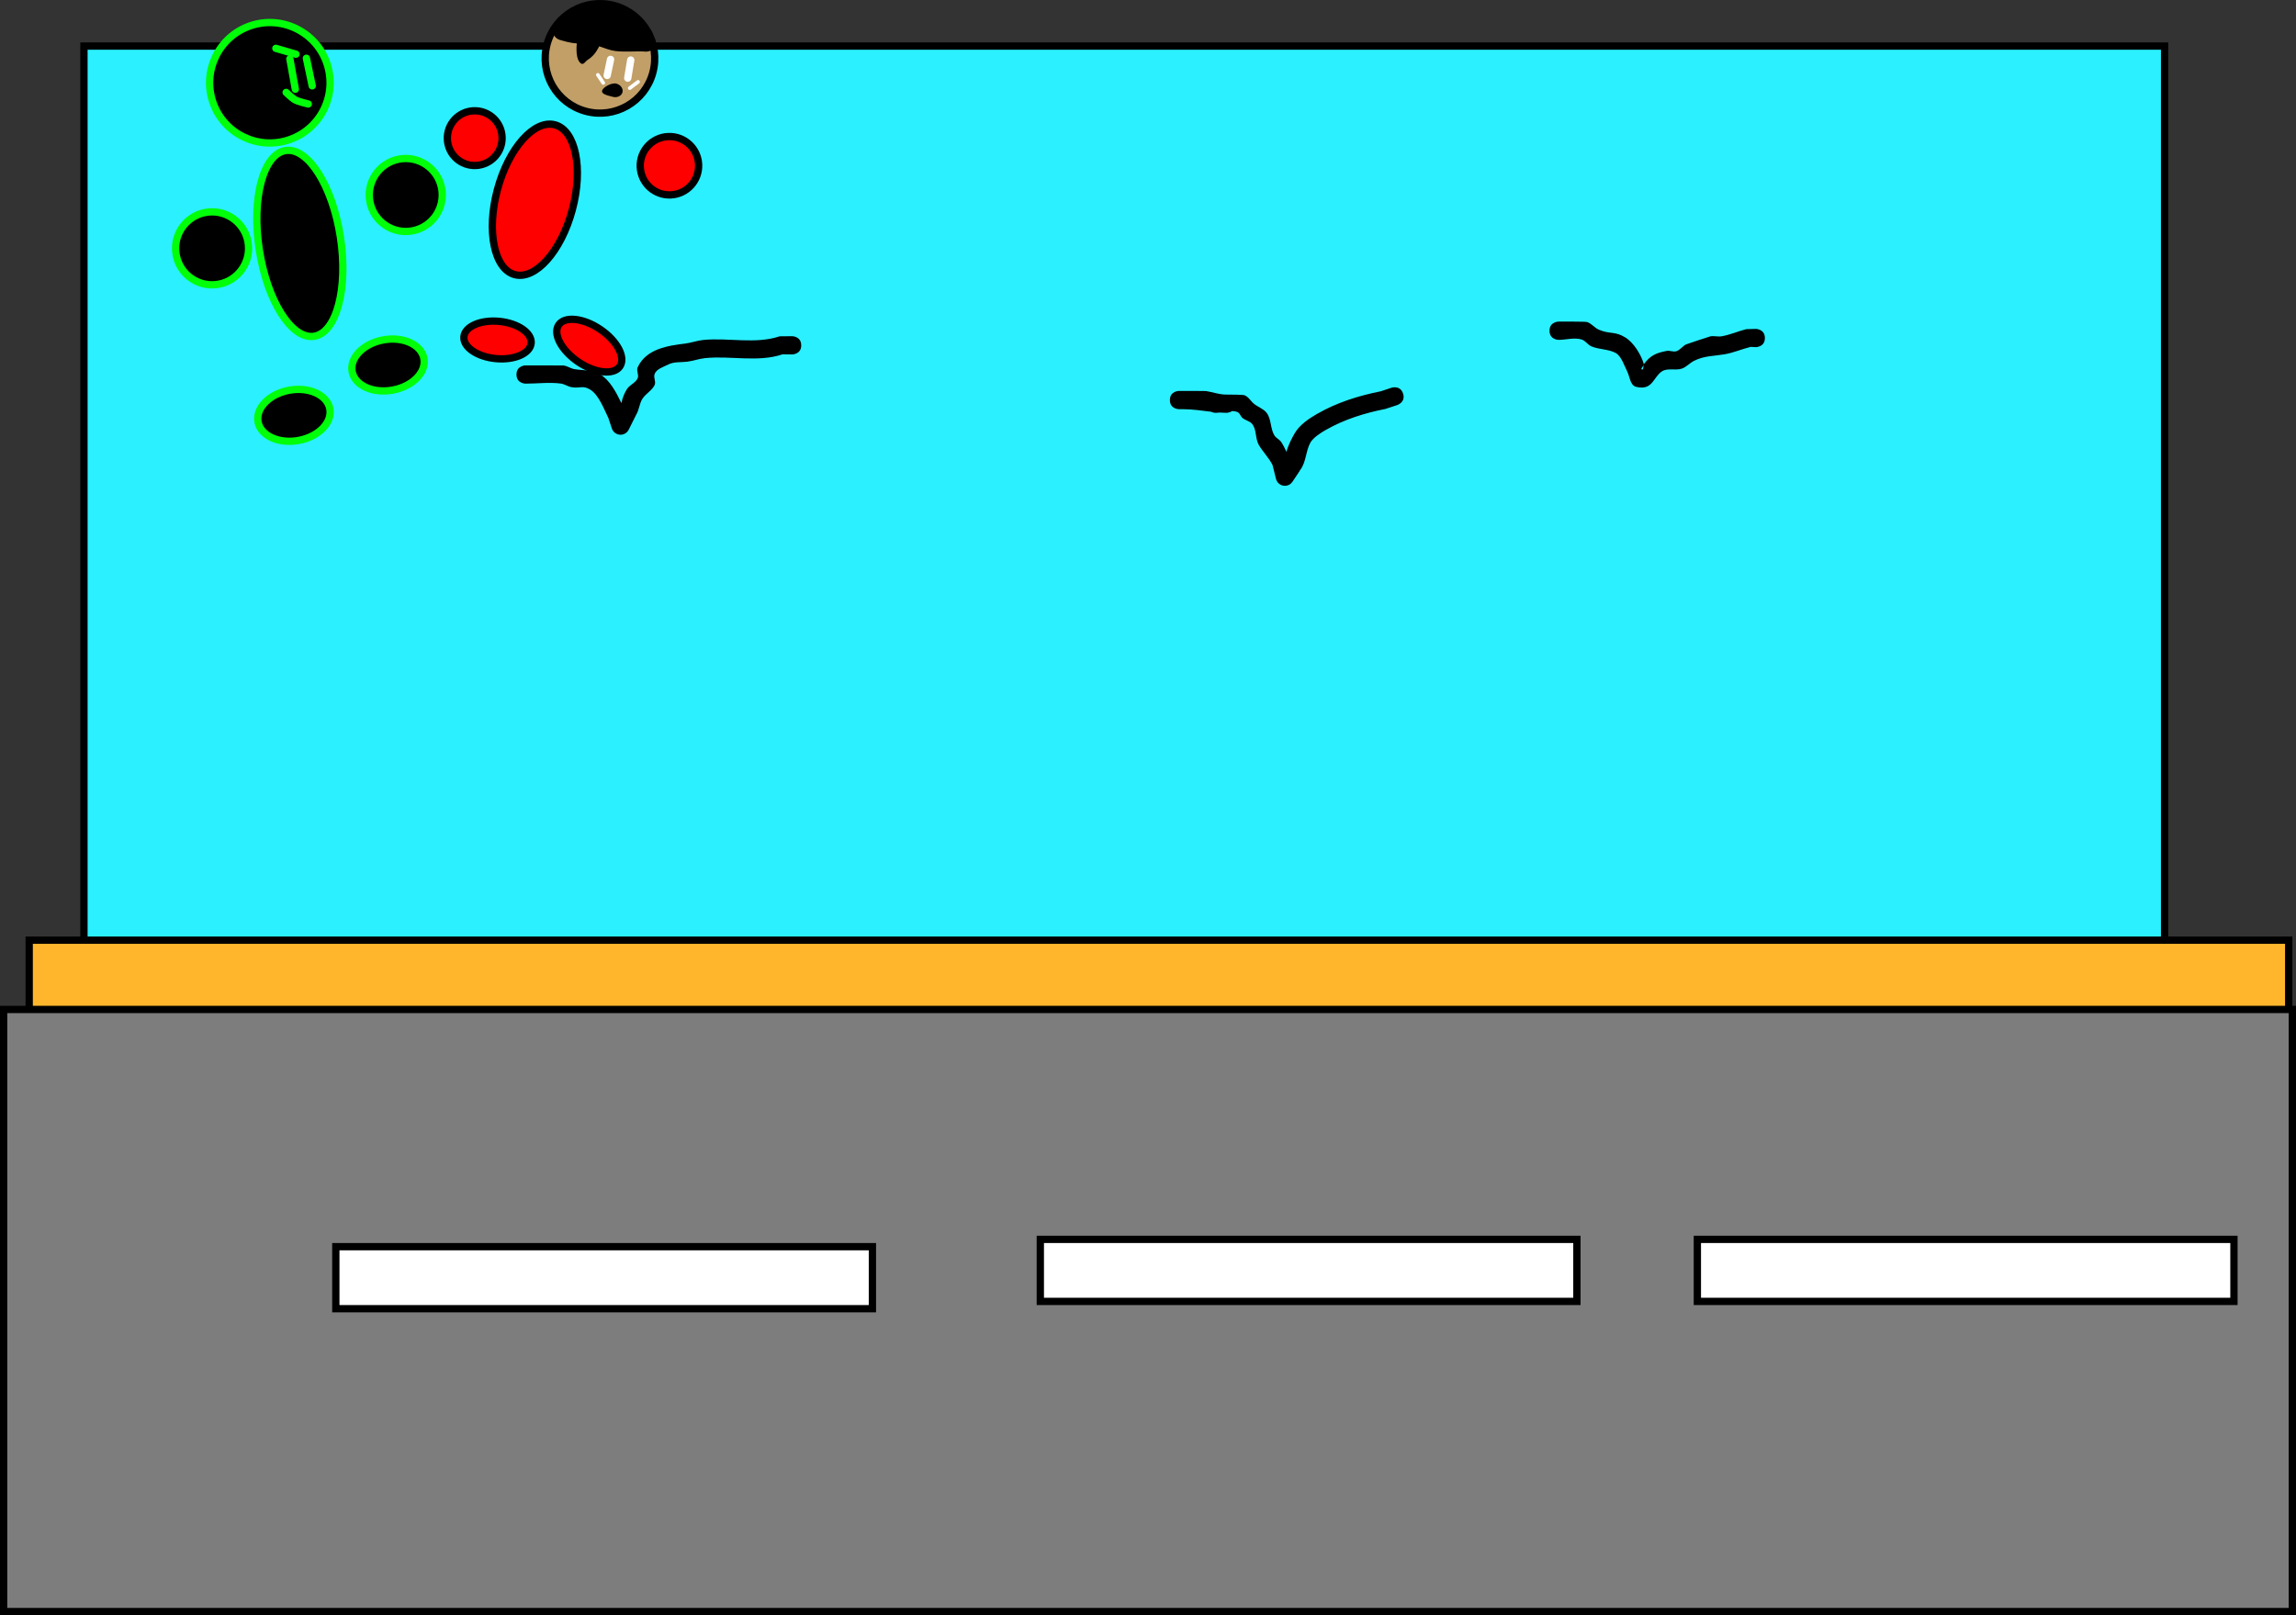<svg version="1.1" xmlns="http://www.w3.org/2000/svg" xmlns:xlink="http://www.w3.org/1999/xlink" width="629" height="442.629" viewBox="0,0,629,442.629"><rect x="0" y="0" width="629" height="442.629" fill="#333333" stroke="none"/><g transform="translate(78.5,66.629)"><g data-paper-data="{&quot;isPaintingLayer&quot;:true}" fill-rule="nonzero" stroke-linejoin="miter" stroke-miterlimit="10" stroke-dasharray="" stroke-dashoffset="0" style="mix-blend-mode: normal"><path d="M-55.5,194v-248h570v248z" fill="#2bf0ff" stroke="#000000" stroke-width="2" stroke-linecap="butt"/><path d="M-70.5,214v-23h619v23z" fill="#ffb62c" stroke="#000000" stroke-width="2" stroke-linecap="butt"/><path d="M141,28c0,2.5 -2.5,2.5 -2.5,2.5l-2.6,-0.032c-6.829,2.276 -14.174,0.316 -21.246,1.039c-1.66,0.17 -3.252,0.776 -4.908,0.981c-1.721,0.213 -3.604,-0.033 -5.148,0.758c-1.382,0.708 -3.321,1.23 -3.789,2.711c-0.298,0.941 0.454,2.077 0.015,2.962c-0.749,1.51 -2.468,2.35 -3.359,3.781c-0.818,1.314 -0.864,3.014 -1.686,4.325c-0.018,0.029 -0.037,0.059 -0.056,0.088l0.011,0.006l-1.976,3.952c-0.401,0.846 -1.262,1.43 -2.26,1.43c-1.125,0 -2.076,-0.743 -2.39,-1.764l-0.94,-2.819c-1.136,-2.284 -2.599,-6.333 -4.985,-7.79c-2.042,-1.247 -2.725,-0.265 -5.086,-0.659c-1.04,-0.173 -1.954,-0.867 -3,-1c-3.174,-0.404 -6.4,0.032 -9.6,0.032c0,0 -2.5,0 -2.5,-2.5c0,-2.5 2.5,-2.5 2.5,-2.5c0.576,0 10.057,-0.01 10.4,0.032c1.046,0.129 1.96,0.827 3,1c2.316,0.386 4.896,0.142 6.914,1.341c2.752,1.635 4.488,4.974 5.927,7.96c0.269,-1.361 0.792,-2.68 1.506,-3.817c0.735,-1.17 2.317,-1.695 2.927,-2.934c0.448,-0.908 -0.404,-2.117 0.015,-3.038c2.336,-5.127 8.393,-5.951 13.063,-6.531c1.652,-0.205 3.241,-0.815 4.898,-0.98c6.957,-0.694 14.252,1.232 20.948,-1l3.4,-0.032c0,0 2.5,0 2.5,2.5z" fill="#000000" stroke="none" stroke-width="0.5" stroke-linecap="butt"/><path d="M405,26c0,2.5 -2.5,2.5 -2.5,2.5l-1.394,-0.075c-2.422,0.604 -4.744,1.625 -7.206,2.042c-2.937,0.498 -5.473,0.369 -8.302,1.778c-1.193,0.594 -2.109,1.727 -3.374,2.147c-1.727,0.573 -3.882,-0.254 -5.41,0.734c-2.435,1.573 -2.528,5.389 -7.126,4.238c-1.638,-0.41 -1.703,-2.918 -2.498,-4.408c-0.566,-1.06 -1.496,-3.983 -3.005,-4.83c-2.019,-1.134 -4.569,-0.929 -6.697,-1.84c-1.014,-0.434 -1.656,-1.578 -2.713,-1.894c-2.005,-0.598 -4.183,0.107 -6.276,0.107c0,0 -2.5,0 -2.5,-2.5c0,-2.5 2.5,-2.5 2.5,-2.5c1.24,0 7.254,-0.023 7.724,0.107c1.254,0.347 2.091,1.593 3.287,2.106c3.1,1.33 4.344,0.319 7.303,2.16c2.301,1.432 4.284,4.737 4.995,7.17c0.156,0.534 -1.041,1.472 -0.498,1.592c0.547,0.121 0.264,-1.123 0.604,-1.569c1.756,-2.298 3.25,-2.971 6.185,-3.534c0.876,-0.168 1.83,0.359 2.676,0.075c1.016,-0.341 1.669,-1.372 2.626,-1.853c0.239,-0.12 6.476,-2.184 6.698,-2.222c0.986,-0.169 2.013,0.161 3,0c2.326,-0.38 4.508,-1.385 6.794,-1.958l2.606,-0.075c0,0 2.5,0 2.5,2.5z" fill="#000000" stroke="none" stroke-width="0.5" stroke-linecap="butt"/><path d="M242,43c0,-2.5 2.5,-2.5 2.5,-2.5h1c0.48,0 6.141,-0.009 6.4,0.032c1.724,0.278 3.419,0.886 5.158,0.961c2.176,0.003 4.986,0.037 5.398,0.197c1.1,0.429 1.704,1.641 2.628,2.376c1.089,0.865 2.547,1.319 3.402,2.416c1.344,1.725 0.996,4.339 2.14,6.203c0.463,0.754 1.417,1.112 1.901,1.853c0.548,0.837 0.982,1.74 1.402,2.65c0.517,-1.897 1.501,-3.783 2.308,-5.157c1.317,-2.243 3.838,-3.943 6.008,-5.194c5.478,-3.158 11.373,-5.005 17.521,-6.236l2.953,-0.977c0,0 2.375,-0.782 3.156,1.593c0.782,2.375 -1.593,3.156 -1.593,3.156l-3.242,1.062c-5.741,1.147 -11.145,2.819 -16.285,5.725c-1.256,0.71 -3.497,2.102 -4.279,3.521c-1.27,2.307 -1.138,5.317 -2.73,7.415c-0.067,0.088 -0.136,0.176 -0.206,0.262l0.04,0.027l-1.978,2.968c-0.445,0.689 -1.22,1.146 -2.102,1.146c-1.19,0 -2.185,-0.831 -2.438,-1.944l-0.938,-3.75c-0.995,-1.979 -2.625,-3.582 -3.751,-5.491c-1.031,-1.748 -0.561,-4.238 -1.86,-5.797c-0.649,-0.779 -1.809,-0.947 -2.598,-1.584c-0.551,-0.445 -0.718,-1.349 -1.372,-1.624c-0.479,-0.201 -0.979,-0.286 -1.491,-0.301c-0.707,0.491 -1.552,0.491 -1.552,0.491c-0.645,-0.006 -1.277,-0.035 -1.902,-0.078c-0.369,0.047 -0.736,0.078 -1.098,0.078c0,0 -0.609,0 -1.226,-0.301c-2.547,-0.295 -5.041,-0.699 -7.774,-0.699h-1c0,0 -2.5,0 -2.5,-2.5z" fill="#000000" stroke="none" stroke-width="0.5" stroke-linecap="butt"/><path d="M-77.5,375v-165h627v165z" fill="#7d7d7d" stroke="#000000" stroke-width="2" stroke-linecap="butt"/><path d="M13.5,292v-17h147v17z" fill="#ffffff" stroke="#000000" stroke-width="2" stroke-linecap="butt"/><path d="M206.5,290v-17h147v17z" fill="#ffffff" stroke="#000000" stroke-width="2" stroke-linecap="butt"/><path d="M386.5,290v-17h147v17z" fill="#ffffff" stroke="#000000" stroke-width="2" stroke-linecap="butt"/><g><path d="M-20.141,-38.491c-3.015,-8.6 1.512,-18.015 10.112,-21.03c8.6,-3.015 18.015,1.512 21.03,10.112c3.015,8.6 -1.512,18.015 -10.112,21.03c-8.6,3.015 -18.015,-1.512 -21.03,-10.112z" fill="#000000" stroke="#00ff08" stroke-width="2" stroke-linecap="butt"/><path d="M7.032,-43.102l-1.593,-7.566" fill="none" stroke="#00ff08" stroke-width="2" stroke-linecap="round"/><path d="M0.908,-50.492l1.499,8.305" fill="none" stroke="#00ff08" stroke-width="2" stroke-linecap="round"/><path d="M2.575,-51.783l-5.507,-1.602" fill="none" stroke="#00ff08" stroke-width="2" stroke-linecap="round"/><path d="M5.949,-38.131c0,0 -2.876,-0.657 -3.77,-1.227c-0.75,-0.478 -2.289,-1.948 -2.289,-1.948" fill="none" stroke="#00ff08" stroke-width="2" stroke-linecap="round"/><g><path d="M-0.255,-25.38c6.142,-0.941 12.866,9.692 15.021,23.749c2.154,14.057 -1.078,26.216 -7.22,27.157c-6.142,0.941 -12.866,-9.692 -15.021,-23.749c-2.154,-14.057 1.078,-26.216 7.22,-27.157z" fill="#000000" stroke="#00ff08" stroke-width="2" stroke-linecap="butt"/><path d="M-30.351,2.37c-0.523,-5.498 3.511,-10.379 9.009,-10.901c5.498,-0.523 10.379,3.511 10.901,9.009c0.523,5.498 -3.511,10.379 -9.009,10.901c-5.498,0.523 -10.379,-3.511 -10.901,-9.009z" fill="#000000" stroke="#00ff08" stroke-width="2" stroke-linecap="butt"/><path d="M22.706,-12.25c-0.523,-5.498 3.511,-10.379 9.009,-10.901c5.498,-0.523 10.379,3.511 10.901,9.009c0.523,5.498 -3.511,10.379 -9.009,10.901c-5.498,0.523 -10.379,-3.511 -10.901,-9.009z" fill="#000000" stroke="#00ff08" stroke-width="2" stroke-linecap="butt"/><path d="M17.888,34.581c-0.231,-3.873 4.019,-7.545 9.493,-8.202c5.474,-0.657 10.099,1.95 10.33,5.823c0.231,3.873 -4.019,7.545 -9.493,8.202c-5.474,0.657 -10.099,-1.95 -10.33,-5.823z" fill="#000000" stroke="#00ff08" stroke-width="2" stroke-linecap="butt"/><path d="M-7.886,48.377c-0.231,-3.873 4.019,-7.545 9.493,-8.202c5.474,-0.657 10.099,1.95 10.33,5.823c0.231,3.873 -4.019,7.545 -9.493,8.202c-5.474,0.657 -10.099,-1.95 -10.33,-5.823z" fill="#000000" stroke="#00ff08" stroke-width="2" stroke-linecap="butt"/><path d="M78.29,-9.149c-3.037,11.336 -10.093,19.296 -15.761,17.777c-5.668,-1.518 -7.802,-11.939 -4.765,-23.275c3.037,-11.336 10.093,-19.296 15.761,-17.777c5.668,1.518 7.802,11.939 4.765,23.275z" fill="#ff0000" stroke="#000000" stroke-width="2" stroke-linecap="butt"/><path d="M44.062,-28.45c-0.179,-4.138 3.031,-7.638 7.17,-7.816c4.138,-0.179 7.638,3.031 7.816,7.17c0.179,4.138 -3.031,7.638 -7.17,7.816c-4.138,0.179 -7.638,-3.031 -7.816,-7.17z" fill="#ff0000" stroke="#000000" stroke-width="2" stroke-linecap="butt"/><path d="M96.902,-20.867c-0.191,-4.414 3.233,-8.147 7.648,-8.338c4.414,-0.191 8.147,3.233 8.338,7.648c0.191,4.414 -3.233,8.147 -7.648,8.338c-4.414,0.191 -8.147,-3.233 -8.338,-7.648z" fill="#ff0000" stroke="#000000" stroke-width="2" stroke-linecap="butt"/><path d="M67.006,27.433c-0.274,2.817 -4.619,4.699 -9.703,4.204c-5.085,-0.495 -8.984,-3.18 -8.71,-5.997c0.274,-2.817 4.619,-4.699 9.703,-4.204c5.085,0.495 8.984,3.18 8.71,5.997z" fill="#ff0000" stroke="#000000" stroke-width="2" stroke-linecap="butt"/><path d="M85.954,23.638c4.628,3.139 7.029,7.675 5.363,10.132c-1.666,2.457 -6.769,1.904 -11.397,-1.235c-4.628,-3.139 -7.029,-7.675 -5.363,-10.132c1.666,-2.457 6.769,-1.904 11.397,1.235z" fill="#ff0000" stroke="#000000" stroke-width="2" stroke-linecap="butt"/><path d="M81.949,-36.145c-7.997,-2.161 -12.729,-10.396 -10.567,-18.394c2.161,-7.997 10.396,-12.729 18.394,-10.567c7.997,2.161 12.729,10.396 10.567,18.394c-2.161,7.997 -10.396,12.729 -18.394,10.567z" fill="#c19f67" stroke="#000000" stroke-width="2" stroke-linecap="butt"/><path d="M79.615,-51.167c-0.245,-1.177 -0.212,-2.593 -0.087,-3.556c-0.901,-0.077 -1.794,-0.197 -2.667,-0.424l-1.931,-0.522c0,0 -2.413,-0.652 -1.761,-3.066c0.493,-1.824 1.992,-1.897 2.694,-1.824c0.003,-0.012 0.006,-0.024 0.009,-0.035c0.166,-0.613 0.545,-1.111 1.037,-1.435l2.201,-1.467l0.016,0.024c0.758,-0.692 1.708,-1.206 3.192,-1.546c1.917,-0.44 5.644,-0.533 7.971,0.819c3.322,1.128 6.344,3.552 9.022,5.435c0,0 1.132,0.796 1.12,2.046c0.398,0.395 0.693,0.996 0.632,1.907c-0.166,2.494 -2.661,2.328 -2.661,2.328c-2.774,-0.187 -5.581,0.175 -8.34,-0.165c-1.511,-0.186 -2.938,-0.815 -4.392,-1.29c-0.819,1.589 -1.701,2.804 -3.224,3.754c-0.538,0.336 -1.012,1.278 -1.598,1.034c-0.611,-0.255 -0.981,-0.959 -1.189,-1.821c-0.021,-0.063 -0.036,-0.129 -0.044,-0.196z" fill="#000000" stroke="none" stroke-width="0.5" stroke-linecap="butt"/><path d="M94.293,-50.177l-0.822,4.957" fill="none" stroke="#ffffff" stroke-width="2" stroke-linecap="round"/><path d="M87.836,-45.948l0.933,-4.409" fill="none" stroke="#ffffff" stroke-width="2" stroke-linecap="round"/><path d="M85.292,-46.118l1.474,2.211" fill="none" stroke="#ffffff" stroke-width="1" stroke-linecap="round"/><path d="M96.302,-44.196l-2.276,1.716" fill="none" stroke="#ffffff" stroke-width="1" stroke-linecap="round"/><path d="M90.341,-43.718c1.2,0.324 1.953,1.397 1.683,2.397c-0.27,1 -1.462,1.547 -2.661,1.223c-1.2,-0.324 -3.179,-0.693 -2.909,-1.693c0.27,-1 2.688,-2.252 3.887,-1.928z" fill="#000000" stroke="none" stroke-width="0" stroke-linecap="butt"/></g></g></g></g></svg>